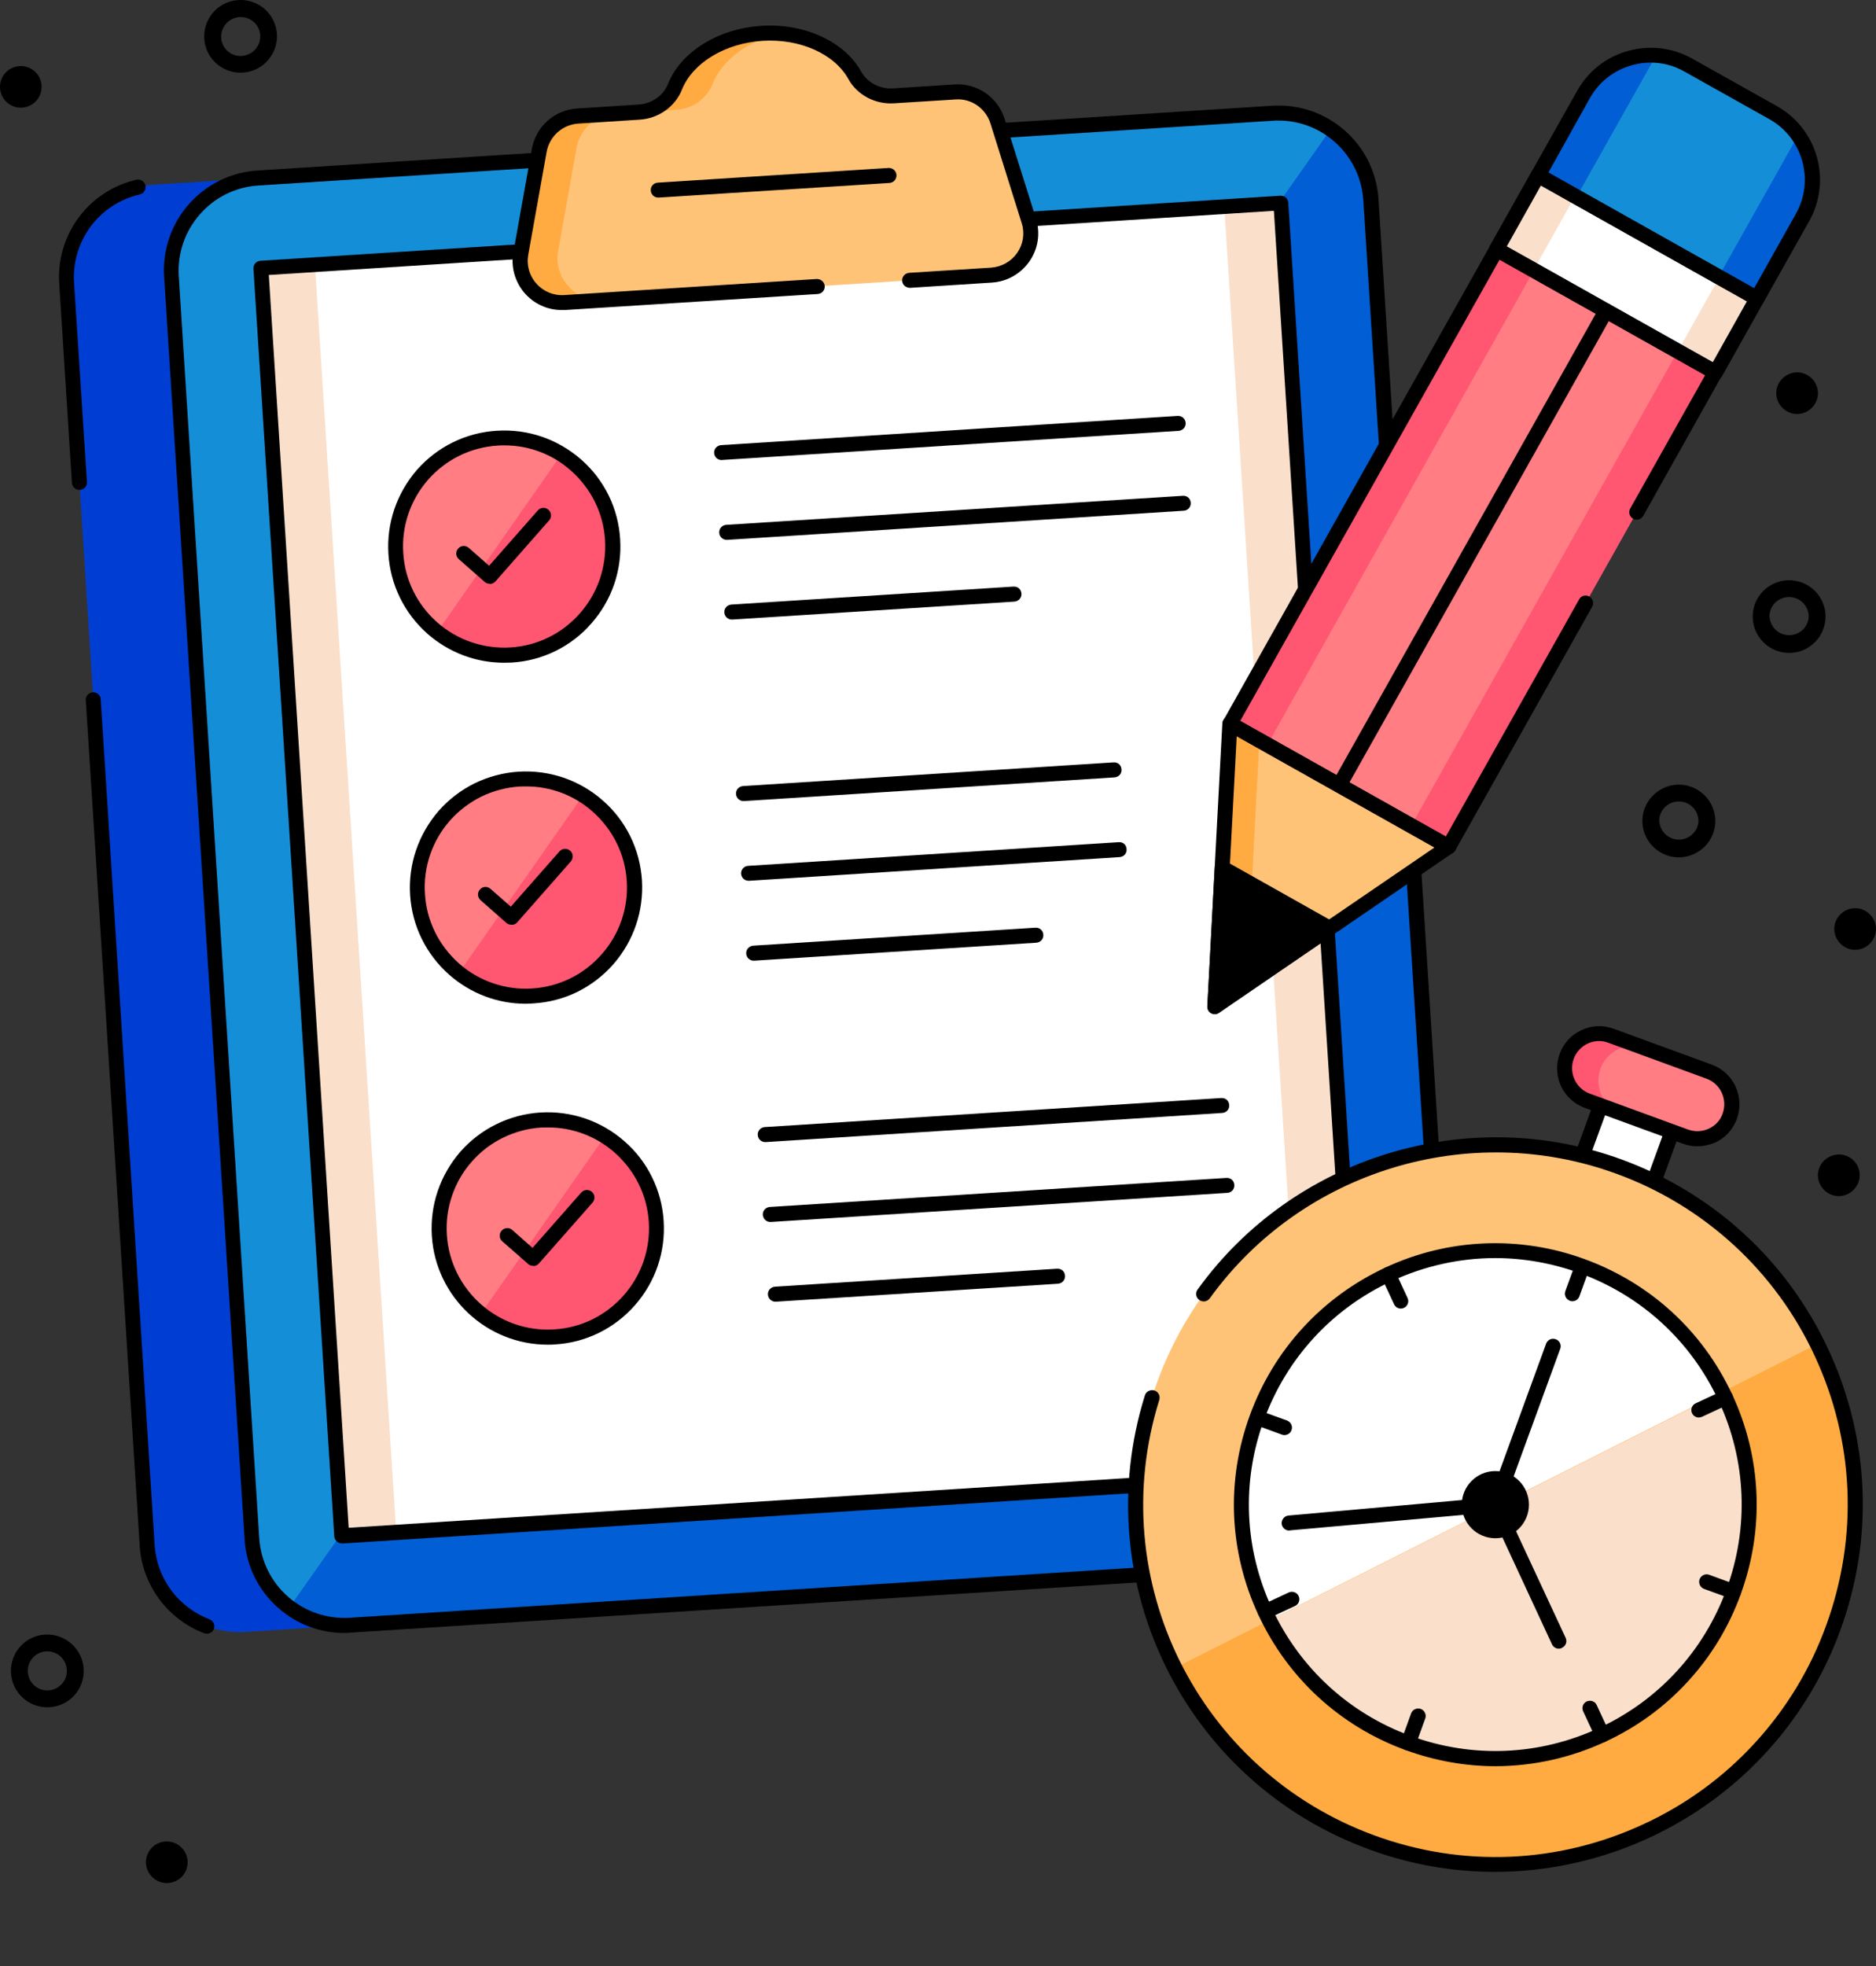 <svg width="21" height="22" viewBox="0 0 21 22" fill="none" xmlns="http://www.w3.org/2000/svg">
<rect x="0" y="0" width="21" height="22" fill="#333333" stroke="none"/>
<path d="M5.344 1.836L1.714 2.067C1.144 2.104 0.71 2.597 0.747 3.168L1.647 17.293C1.684 17.864 2.177 18.298 2.748 18.261L6.377 18.03L5.344 1.836Z" fill="#003ED3"/>
<path d="M2.317 18.281C2.307 18.281 2.296 18.28 2.286 18.276C2.085 18.2 1.91 18.067 1.782 17.894C1.654 17.721 1.578 17.515 1.564 17.3L0.96 7.83C0.96 7.809 0.968 7.789 0.983 7.773C0.998 7.758 1.018 7.748 1.039 7.747C1.06 7.746 1.081 7.752 1.098 7.766C1.114 7.78 1.125 7.799 1.127 7.82L1.731 17.29C1.743 17.473 1.807 17.648 1.916 17.795C2.025 17.942 2.174 18.055 2.345 18.12C2.389 18.137 2.411 18.186 2.394 18.229C2.382 18.261 2.35 18.281 2.317 18.281ZM0.889 5.482C0.846 5.482 0.809 5.449 0.805 5.403L0.663 3.174C0.645 2.909 0.723 2.645 0.882 2.432C1.041 2.218 1.272 2.069 1.532 2.01C1.553 2.007 1.575 2.012 1.593 2.024C1.61 2.036 1.623 2.054 1.628 2.075C1.633 2.096 1.629 2.118 1.618 2.137C1.607 2.155 1.589 2.169 1.569 2.175C1.111 2.279 0.8 2.695 0.829 3.164L0.973 5.393C0.977 5.44 0.941 5.479 0.894 5.482H0.889Z" fill="black"/>
<path d="M15.345 2.237L16.246 16.362C16.283 16.933 15.848 17.426 15.278 17.462L3.92 18.187C3.35 18.224 2.857 17.79 2.82 17.219L1.919 3.094C1.882 2.523 2.317 2.03 2.887 1.993L14.245 1.269C14.815 1.232 15.309 1.666 15.345 2.237Z" fill="#158ED8"/>
<path d="M15.345 2.237L16.246 16.362C16.283 16.933 15.848 17.426 15.278 17.463L3.92 18.187C3.667 18.204 3.429 18.127 3.239 17.988L14.896 1.447C15.026 1.536 15.134 1.653 15.212 1.79C15.29 1.927 15.335 2.08 15.345 2.237Z" fill="#015ED4"/>
<path d="M3.853 18.273C3.581 18.273 3.321 18.175 3.115 17.993C3.004 17.896 2.914 17.778 2.849 17.646C2.784 17.513 2.746 17.37 2.738 17.223L1.837 3.097C1.818 2.799 1.916 2.51 2.114 2.285C2.312 2.061 2.585 1.926 2.884 1.908L14.242 1.183C14.861 1.145 15.392 1.613 15.431 2.23L16.332 16.356C16.37 16.973 15.9 17.506 15.285 17.545L3.927 18.269C3.9 18.273 3.876 18.273 3.853 18.273ZM14.312 1.349C14.292 1.349 14.272 1.349 14.25 1.351L2.892 2.076C2.639 2.092 2.406 2.206 2.238 2.398C2.07 2.589 1.986 2.834 2.001 3.087L2.902 17.213C2.919 17.466 3.033 17.699 3.224 17.867C3.415 18.035 3.66 18.118 3.913 18.103L15.272 17.379C15.796 17.345 16.196 16.892 16.162 16.367L15.261 2.242C15.23 1.739 14.81 1.349 14.312 1.349Z" fill="black"/>
<path d="M14.341 2.272L15.251 16.458L3.831 17.19L2.922 3.004L14.341 2.272Z" fill="white"/>
<path d="M2.921 2.999L3.525 2.96L4.435 17.146L3.831 17.185L2.921 2.999ZM13.704 2.306L14.308 2.267L15.218 16.453L14.614 16.492L13.704 2.306Z" fill="#FADFCB"/>
<path d="M3.826 17.27C3.805 17.27 3.784 17.262 3.769 17.248C3.753 17.234 3.744 17.214 3.742 17.193L2.837 3.007C2.835 2.985 2.843 2.963 2.857 2.946C2.872 2.93 2.892 2.92 2.914 2.918L14.332 2.19C14.381 2.188 14.418 2.222 14.421 2.269L15.327 16.455C15.329 16.477 15.32 16.498 15.307 16.515C15.292 16.532 15.271 16.542 15.25 16.544L3.831 17.272C3.829 17.27 3.828 17.27 3.826 17.27ZM3.009 3.077L3.903 17.096L15.154 16.378L14.26 2.359L3.009 3.077Z" fill="black"/>
<path d="M11.099 3.079L6.322 3.384C6.018 3.404 5.777 3.132 5.83 2.835L6.037 1.683C6.055 1.58 6.108 1.486 6.186 1.416C6.264 1.346 6.363 1.304 6.468 1.297L7.155 1.254C7.332 1.242 7.491 1.135 7.556 0.972C7.684 0.65 8.064 0.403 8.529 0.373C8.994 0.343 9.401 0.541 9.571 0.843C9.656 0.997 9.827 1.083 10.003 1.073L10.691 1.029C10.906 1.016 11.102 1.151 11.167 1.356L11.518 2.471C11.607 2.762 11.402 3.06 11.099 3.079Z" fill="#FFC378"/>
<path d="M6.248 2.809C6.194 3.105 6.438 3.377 6.739 3.357L6.322 3.384C6.018 3.404 5.777 3.132 5.83 2.835L6.037 1.683C6.055 1.58 6.107 1.486 6.185 1.416C6.263 1.346 6.362 1.304 6.466 1.297L6.884 1.271C6.779 1.277 6.68 1.319 6.602 1.389C6.524 1.459 6.472 1.553 6.454 1.656L6.248 2.809ZM8.737 0.375C8.371 0.454 8.081 0.673 7.974 0.945C7.907 1.111 7.749 1.217 7.571 1.229L7.154 1.255C7.332 1.244 7.489 1.138 7.556 0.972C7.684 0.652 8.064 0.403 8.527 0.373C8.599 0.368 8.668 0.368 8.737 0.375Z" fill="#FFAB41"/>
<path d="M6.29 3.469C6.209 3.47 6.129 3.452 6.056 3.418C5.983 3.384 5.918 3.334 5.866 3.272C5.814 3.21 5.777 3.138 5.756 3.06C5.735 2.981 5.732 2.9 5.747 2.82L5.953 1.668C5.998 1.416 6.206 1.23 6.461 1.214L7.149 1.17C7.296 1.16 7.425 1.071 7.477 0.94C7.62 0.581 8.039 0.32 8.522 0.289C9.004 0.257 9.455 0.465 9.641 0.803C9.71 0.925 9.851 0.999 9.997 0.989L10.684 0.945C10.939 0.928 11.169 1.088 11.246 1.331L11.597 2.446C11.647 2.609 11.622 2.782 11.525 2.923C11.427 3.063 11.275 3.151 11.104 3.162L10.188 3.221C10.141 3.221 10.102 3.189 10.099 3.142C10.096 3.095 10.131 3.057 10.178 3.053L11.094 2.995C11.213 2.986 11.32 2.926 11.387 2.829C11.454 2.731 11.473 2.611 11.437 2.497L11.087 1.381C11.033 1.212 10.872 1.099 10.696 1.113L10.008 1.156C9.797 1.17 9.596 1.063 9.497 0.885C9.341 0.603 8.955 0.43 8.534 0.457C8.115 0.484 7.753 0.704 7.633 1.004C7.558 1.193 7.372 1.326 7.16 1.339L6.473 1.383C6.297 1.395 6.151 1.524 6.119 1.7L5.913 2.852C5.892 2.968 5.926 3.087 6.005 3.174C6.084 3.263 6.198 3.31 6.317 3.302L9.143 3.122C9.188 3.121 9.228 3.154 9.232 3.201C9.235 3.248 9.2 3.287 9.153 3.29L6.327 3.469C6.315 3.468 6.302 3.469 6.29 3.469Z" fill="black"/>
<path d="M7.368 2.211C7.325 2.211 7.288 2.178 7.285 2.133C7.281 2.086 7.316 2.047 7.363 2.044L9.951 1.879C9.973 1.88 9.993 1.888 10.009 1.902C10.024 1.917 10.034 1.937 10.035 1.959C10.036 1.98 10.029 2.001 10.016 2.017C10.002 2.034 9.983 2.044 9.961 2.047L7.373 2.211H7.368ZM8.078 5.148C8.034 5.148 7.997 5.115 7.994 5.069C7.991 5.023 8.026 4.984 8.073 4.981L13.183 4.654C13.23 4.652 13.269 4.685 13.272 4.732C13.276 4.779 13.24 4.818 13.194 4.821L8.085 5.147C8.083 5.147 8.081 5.148 8.078 5.148ZM8.135 6.041C8.091 6.041 8.054 6.007 8.051 5.962C8.048 5.915 8.083 5.876 8.13 5.873L13.24 5.548C13.289 5.544 13.326 5.579 13.329 5.626C13.333 5.673 13.297 5.712 13.251 5.715L8.142 6.041H8.135ZM8.192 6.933C8.148 6.933 8.111 6.899 8.108 6.854C8.105 6.807 8.14 6.769 8.187 6.765L11.345 6.564C11.396 6.562 11.431 6.596 11.434 6.643C11.437 6.69 11.402 6.728 11.355 6.732L8.197 6.933H8.192ZM8.323 8.964C8.279 8.964 8.242 8.93 8.239 8.885C8.236 8.838 8.271 8.8 8.318 8.796L12.466 8.531C12.516 8.528 12.551 8.563 12.554 8.61C12.558 8.657 12.523 8.696 12.476 8.699L8.328 8.964H8.323ZM8.38 9.856C8.336 9.856 8.299 9.823 8.296 9.777C8.293 9.731 8.328 9.692 8.375 9.689L12.523 9.424C12.573 9.42 12.608 9.455 12.611 9.502C12.615 9.549 12.58 9.588 12.533 9.591L8.385 9.856H8.38ZM8.437 10.75C8.393 10.75 8.356 10.717 8.353 10.671C8.35 10.624 8.385 10.586 8.432 10.582L11.59 10.381C11.64 10.378 11.676 10.413 11.679 10.46C11.682 10.507 11.647 10.546 11.6 10.549L8.442 10.75C8.44 10.749 8.439 10.75 8.437 10.75ZM8.566 12.78C8.522 12.78 8.485 12.746 8.482 12.701C8.479 12.654 8.514 12.615 8.561 12.612L13.671 12.287C13.722 12.285 13.757 12.319 13.76 12.365C13.764 12.412 13.729 12.451 13.681 12.454L8.571 12.78H8.566ZM8.623 13.674C8.579 13.674 8.543 13.64 8.539 13.595C8.536 13.548 8.571 13.509 8.618 13.506L13.729 13.181C13.779 13.179 13.814 13.212 13.817 13.259C13.821 13.306 13.786 13.345 13.739 13.348L8.628 13.674H8.623ZM8.68 14.566C8.636 14.566 8.6 14.532 8.596 14.487C8.593 14.44 8.628 14.402 8.675 14.398L11.833 14.197C11.885 14.195 11.919 14.229 11.922 14.276C11.925 14.323 11.89 14.361 11.843 14.365L8.685 14.566H8.68Z" fill="black"/>
<path d="M6.859 6.037C6.88 6.373 6.763 6.683 6.557 6.92C6.451 7.039 6.324 7.137 6.181 7.207C6.038 7.277 5.882 7.319 5.723 7.329C5.052 7.372 4.475 6.862 4.432 6.193C4.41 5.858 4.527 5.548 4.732 5.313C4.945 5.071 5.245 4.924 5.567 4.903C5.903 4.882 6.213 4.999 6.446 5.204C6.567 5.308 6.665 5.436 6.736 5.579C6.807 5.722 6.849 5.878 6.859 6.037Z" fill="#FF7D83"/>
<path d="M6.859 6.037C6.88 6.373 6.763 6.683 6.557 6.92C6.451 7.039 6.324 7.137 6.181 7.207C6.038 7.277 5.882 7.319 5.723 7.329C5.424 7.349 5.129 7.257 4.895 7.071L6.285 5.083C6.342 5.118 6.397 5.158 6.448 5.202C6.568 5.307 6.666 5.435 6.737 5.579C6.807 5.722 6.849 5.878 6.859 6.037Z" fill="#FF5671"/>
<path d="M5.643 7.416C5.326 7.416 5.025 7.302 4.785 7.092C4.526 6.862 4.37 6.545 4.348 6.2C4.326 5.854 4.44 5.521 4.668 5.257C4.781 5.129 4.918 5.024 5.071 4.949C5.225 4.874 5.392 4.83 5.562 4.82C5.908 4.798 6.241 4.912 6.503 5.14C6.632 5.252 6.737 5.389 6.813 5.543C6.888 5.696 6.932 5.863 6.942 6.034C6.964 6.379 6.85 6.715 6.62 6.976C6.508 7.105 6.371 7.21 6.218 7.285C6.065 7.36 5.898 7.404 5.728 7.414C5.7 7.414 5.671 7.416 5.643 7.416ZM5.646 4.984C5.621 4.984 5.597 4.984 5.572 4.986C5.424 4.995 5.278 5.033 5.145 5.098C5.011 5.164 4.892 5.255 4.794 5.366C4.695 5.478 4.62 5.608 4.572 5.748C4.524 5.889 4.504 6.038 4.514 6.186C4.532 6.488 4.668 6.765 4.895 6.965C5.121 7.164 5.413 7.263 5.715 7.245C6.017 7.226 6.292 7.09 6.491 6.864C6.692 6.636 6.791 6.344 6.773 6.044C6.755 5.742 6.617 5.467 6.391 5.266C6.186 5.083 5.92 4.983 5.646 4.984Z" fill="black"/>
<path d="M5.482 6.532C5.461 6.532 5.441 6.525 5.426 6.512L5.136 6.257C5.128 6.25 5.121 6.241 5.116 6.231C5.111 6.221 5.108 6.21 5.107 6.199C5.107 6.188 5.108 6.177 5.112 6.166C5.116 6.156 5.122 6.146 5.129 6.138C5.159 6.103 5.213 6.099 5.248 6.131L5.475 6.331L6.02 5.712C6.05 5.677 6.104 5.673 6.139 5.704C6.174 5.734 6.178 5.787 6.147 5.823L5.547 6.505C5.532 6.522 5.512 6.532 5.49 6.534C5.485 6.532 5.483 6.532 5.482 6.532Z" fill="black"/>
<path d="M7.102 9.855C7.124 10.19 7.006 10.5 6.8 10.737C6.695 10.857 6.567 10.954 6.424 11.024C6.281 11.095 6.125 11.136 5.966 11.146C5.295 11.19 4.718 10.68 4.675 10.011C4.653 9.675 4.77 9.365 4.975 9.13C5.188 8.888 5.489 8.741 5.81 8.721C6.146 8.699 6.456 8.816 6.689 9.021C6.81 9.126 6.909 9.253 6.98 9.396C7.05 9.539 7.092 9.695 7.102 9.855Z" fill="#FF7D83"/>
<path d="M7.102 9.853C7.124 10.189 7.006 10.499 6.8 10.736C6.695 10.855 6.567 10.953 6.424 11.023C6.281 11.093 6.125 11.135 5.966 11.145C5.668 11.165 5.372 11.073 5.138 10.886L6.528 8.899C6.585 8.934 6.641 8.974 6.691 9.018C6.811 9.123 6.91 9.251 6.98 9.394C7.051 9.538 7.092 9.694 7.102 9.853Z" fill="#FF5671"/>
<path d="M5.886 11.232C5.569 11.232 5.269 11.118 5.029 10.908C4.769 10.678 4.613 10.361 4.591 10.016C4.569 9.67 4.683 9.337 4.911 9.073C5.024 8.945 5.161 8.84 5.314 8.765C5.468 8.69 5.635 8.646 5.805 8.635C6.151 8.614 6.486 8.728 6.746 8.956C6.875 9.068 6.98 9.205 7.056 9.359C7.131 9.512 7.175 9.679 7.186 9.85C7.207 10.195 7.093 10.531 6.864 10.792C6.751 10.92 6.614 11.025 6.461 11.1C6.308 11.175 6.141 11.218 5.971 11.228C5.943 11.23 5.914 11.232 5.886 11.232ZM5.889 8.8C5.864 8.8 5.84 8.8 5.815 8.801C5.667 8.811 5.522 8.849 5.388 8.914C5.255 8.98 5.135 9.071 5.037 9.182C4.938 9.294 4.863 9.424 4.815 9.564C4.767 9.705 4.747 9.854 4.757 10.002C4.775 10.304 4.911 10.579 5.138 10.781C5.249 10.88 5.379 10.955 5.52 11.003C5.66 11.051 5.809 11.071 5.958 11.061C6.26 11.042 6.535 10.906 6.734 10.68C6.936 10.452 7.035 10.16 7.016 9.86C6.998 9.558 6.86 9.283 6.634 9.082C6.429 8.9 6.164 8.799 5.889 8.8Z" fill="black"/>
<path d="M5.725 10.348C5.705 10.348 5.684 10.341 5.669 10.328L5.379 10.073C5.371 10.065 5.364 10.056 5.359 10.046C5.354 10.036 5.351 10.025 5.351 10.014C5.35 10.003 5.352 9.992 5.355 9.982C5.359 9.971 5.365 9.962 5.373 9.953C5.403 9.918 5.456 9.915 5.492 9.947L5.718 10.146L6.263 9.527C6.293 9.492 6.347 9.489 6.382 9.519C6.417 9.549 6.421 9.603 6.391 9.638L5.79 10.321C5.775 10.338 5.755 10.348 5.733 10.349C5.728 10.348 5.726 10.348 5.725 10.348Z" fill="black"/>
<path d="M7.345 13.671C7.367 14.006 7.249 14.316 7.043 14.553C6.938 14.672 6.81 14.77 6.667 14.841C6.524 14.911 6.368 14.952 6.209 14.962C5.539 15.006 4.962 14.496 4.918 13.827C4.896 13.491 5.014 13.181 5.218 12.946C5.431 12.704 5.732 12.557 6.053 12.537C6.389 12.515 6.699 12.632 6.932 12.837C7.053 12.941 7.152 13.069 7.223 13.212C7.294 13.355 7.335 13.511 7.345 13.671Z" fill="#FF7D83"/>
<path d="M7.345 13.671C7.367 14.006 7.249 14.316 7.043 14.553C6.938 14.673 6.81 14.77 6.667 14.841C6.524 14.911 6.369 14.952 6.209 14.962C5.911 14.982 5.615 14.89 5.381 14.704L6.771 12.716C6.937 12.817 7.075 12.957 7.175 13.123C7.275 13.289 7.333 13.477 7.345 13.671Z" fill="#FF5671"/>
<path d="M6.131 15.047C5.451 15.047 4.878 14.517 4.834 13.83C4.812 13.484 4.926 13.15 5.154 12.887C5.267 12.759 5.404 12.654 5.558 12.579C5.711 12.504 5.878 12.46 6.048 12.449C6.394 12.428 6.729 12.542 6.989 12.77C7.118 12.882 7.224 13.019 7.299 13.173C7.374 13.326 7.419 13.493 7.429 13.664C7.451 14.009 7.337 14.345 7.107 14.606C6.994 14.735 6.858 14.839 6.704 14.915C6.551 14.99 6.385 15.034 6.214 15.044C6.186 15.047 6.159 15.047 6.131 15.047ZM6.134 12.616C6.109 12.616 6.085 12.616 6.06 12.617C5.912 12.626 5.767 12.665 5.633 12.73C5.499 12.795 5.38 12.886 5.282 12.998C5.183 13.109 5.108 13.239 5.06 13.38C5.012 13.521 4.992 13.67 5.002 13.818C5.042 14.44 5.582 14.917 6.204 14.876C6.506 14.858 6.781 14.722 6.981 14.496C7.182 14.268 7.281 13.976 7.263 13.675C7.244 13.374 7.107 13.098 6.88 12.897C6.674 12.716 6.409 12.615 6.134 12.616Z" fill="black"/>
<path d="M5.968 14.165C5.948 14.165 5.928 14.158 5.913 14.145L5.622 13.89C5.614 13.883 5.607 13.874 5.602 13.864C5.597 13.854 5.594 13.843 5.594 13.832C5.593 13.821 5.595 13.81 5.599 13.799C5.602 13.789 5.608 13.779 5.616 13.771C5.646 13.736 5.7 13.732 5.735 13.764L5.961 13.964L6.506 13.345C6.536 13.31 6.59 13.306 6.625 13.336C6.661 13.367 6.664 13.42 6.634 13.456L6.033 14.138C6.018 14.155 5.998 14.165 5.976 14.167C5.971 14.165 5.97 14.165 5.968 14.165Z" fill="black"/>
<path d="M13.77 8.094L16.755 2.782L19.203 4.158L16.218 9.469L13.77 8.094Z" fill="#FF7D83"/>
<path d="M13.769 8.094L16.754 2.782L17.174 3.018L14.189 8.33L13.769 8.094ZM15.8 9.235L18.785 3.923L19.205 4.159L16.22 9.471L15.8 9.235Z" fill="#FF5671"/>
<path d="M20.177 2.433L19.668 3.338L17.217 1.961L17.727 1.056C17.839 0.857 18.026 0.711 18.245 0.649C18.465 0.588 18.7 0.616 18.899 0.727L19.85 1.262C20.049 1.374 20.195 1.56 20.256 1.78C20.318 1.999 20.289 2.234 20.177 2.433Z" fill="#158ED8"/>
<path d="M18.537 0.622C18.217 0.6 17.896 0.757 17.729 1.056L17.219 1.962L17.648 2.203L18.537 0.622ZM20.127 1.516C20.312 1.779 20.345 2.134 20.177 2.433L19.668 3.339L19.238 3.097L20.127 1.516Z" fill="#015ED4"/>
<path d="M16.751 2.783L17.216 1.955L19.669 3.333L19.204 4.161L16.751 2.783Z" fill="#FADFCB"/>
<path d="M17.169 3.018L17.634 2.19L19.249 3.097L18.784 3.925L17.169 3.018Z" fill="white"/>
<path d="M16.218 9.475L13.599 11.263L13.769 8.097L16.218 9.475Z" fill="#FFC378"/>
<path d="M13.953 11.023L13.599 11.263L13.769 8.097L14.098 8.281L13.953 11.023Z" fill="#FFAB41"/>
<path d="M16.216 9.56C16.202 9.56 16.187 9.556 16.174 9.549L13.727 8.174C13.707 8.164 13.693 8.146 13.687 8.124C13.68 8.102 13.683 8.08 13.695 8.06L16.68 2.75C16.702 2.71 16.754 2.695 16.794 2.718L19.241 4.093C19.282 4.117 19.297 4.167 19.273 4.207L18.395 5.772C18.371 5.813 18.321 5.828 18.28 5.804C18.24 5.781 18.225 5.73 18.249 5.69L19.087 4.199L16.786 2.906L13.883 8.067L16.184 9.362L17.677 6.707C17.698 6.666 17.75 6.651 17.791 6.675C17.831 6.698 17.846 6.748 17.823 6.789L16.29 9.516C16.274 9.543 16.246 9.56 16.216 9.56ZM19.668 3.423C19.654 3.423 19.639 3.419 19.626 3.412L17.177 2.035C17.157 2.024 17.143 2.007 17.137 1.985C17.13 1.963 17.133 1.942 17.145 1.921L17.655 1.016C17.779 0.796 17.98 0.637 18.223 0.57C18.467 0.502 18.722 0.533 18.941 0.655L19.892 1.188C20.11 1.311 20.271 1.515 20.338 1.756C20.406 1.997 20.375 2.255 20.253 2.473L19.743 3.379C19.725 3.407 19.698 3.423 19.668 3.423ZM17.333 1.93L19.636 3.225L20.104 2.391C20.313 2.019 20.181 1.544 19.807 1.334L18.856 0.801C18.767 0.75 18.669 0.718 18.568 0.706C18.466 0.694 18.363 0.702 18.265 0.731C18.167 0.758 18.075 0.804 17.995 0.867C17.914 0.93 17.847 1.009 17.797 1.098L17.333 1.93Z" fill="black"/>
<path d="M19.205 4.251C19.191 4.251 19.176 4.248 19.163 4.241L16.711 2.863C16.691 2.851 16.677 2.834 16.67 2.812C16.664 2.79 16.667 2.769 16.679 2.748L17.143 1.922C17.153 1.901 17.172 1.888 17.194 1.881C17.215 1.875 17.237 1.878 17.257 1.89L19.709 3.268C19.75 3.292 19.765 3.342 19.741 3.382L19.277 4.209C19.267 4.229 19.248 4.243 19.226 4.25C19.22 4.25 19.211 4.251 19.205 4.251ZM16.867 2.757L19.173 4.053L19.555 3.372L17.249 2.076L16.867 2.757ZM13.599 11.348C13.588 11.348 13.576 11.346 13.566 11.342C13.555 11.338 13.546 11.331 13.538 11.323C13.53 11.315 13.524 11.305 13.52 11.294C13.516 11.283 13.514 11.272 13.515 11.26L13.683 8.094C13.685 8.065 13.702 8.038 13.727 8.025C13.752 8.012 13.784 8.012 13.809 8.025L16.259 9.402C16.285 9.415 16.301 9.442 16.301 9.471C16.302 9.485 16.299 9.499 16.292 9.512C16.286 9.524 16.276 9.535 16.264 9.543L13.646 11.334C13.633 11.343 13.616 11.348 13.599 11.348ZM13.844 8.236L13.692 11.099L16.058 9.483L13.844 8.236Z" fill="black"/>
<path d="M14.993 8.87C14.98 8.87 14.965 8.867 14.951 8.86C14.942 8.855 14.933 8.848 14.926 8.839C14.919 8.83 14.915 8.82 14.912 8.81C14.909 8.799 14.908 8.788 14.909 8.777C14.91 8.766 14.914 8.756 14.919 8.746L17.905 3.436C17.927 3.396 17.979 3.381 18.019 3.404C18.059 3.428 18.074 3.478 18.051 3.518L15.065 8.828C15.05 8.855 15.022 8.87 14.993 8.87ZM13.681 9.711L13.599 11.264L14.884 10.386L13.681 9.711Z" fill="black"/>
<path d="M13.599 11.348C13.588 11.348 13.576 11.346 13.566 11.342C13.555 11.338 13.546 11.331 13.538 11.323C13.53 11.315 13.524 11.305 13.52 11.294C13.516 11.283 13.514 11.272 13.515 11.26L13.598 9.707C13.599 9.679 13.616 9.652 13.641 9.638C13.666 9.625 13.698 9.625 13.723 9.638L14.924 10.314C14.95 10.328 14.966 10.355 14.966 10.383C14.967 10.397 14.964 10.412 14.957 10.424C14.951 10.437 14.941 10.447 14.929 10.455L13.645 11.332C13.633 11.342 13.616 11.348 13.599 11.348ZM13.759 9.85L13.692 11.099L14.725 10.393L13.759 9.85Z" fill="black"/>
<path d="M17.521 13.437L18.006 12.109L18.806 12.402L18.321 13.729L17.521 13.437Z" fill="white"/>
<path d="M18.329 13.811C18.319 13.811 18.309 13.809 18.301 13.806L17.501 13.514C17.48 13.506 17.463 13.491 17.454 13.471C17.444 13.451 17.443 13.428 17.45 13.407L17.935 12.079C17.95 12.035 17.999 12.013 18.042 12.028L18.842 12.32C18.863 12.328 18.88 12.344 18.889 12.364C18.898 12.384 18.9 12.406 18.893 12.427L18.408 13.756C18.396 13.791 18.363 13.811 18.329 13.811ZM17.637 13.385L18.279 13.62L18.706 12.449L18.064 12.214L17.637 13.385Z" fill="black"/>
<path d="M16.739 20.862C18.962 20.862 20.765 19.06 20.765 16.837C20.765 14.614 18.962 12.812 16.739 12.812C14.516 12.812 12.714 14.614 12.714 16.837C12.714 19.06 14.516 20.862 16.739 20.862Z" fill="#FFC378"/>
<path d="M19.408 17.813C18.869 19.286 17.237 20.044 15.765 19.505C15.091 19.261 14.536 18.77 14.211 18.132C14.033 17.784 13.928 17.402 13.903 17.012C13.879 16.621 13.936 16.23 14.071 15.862C14.609 14.388 16.241 13.63 17.715 14.168C18.428 14.428 18.971 14.945 19.285 15.574C19.619 16.248 19.686 17.052 19.408 17.813Z" fill="white"/>
<path d="M20.52 18.219C19.756 20.305 17.445 21.381 15.357 20.617C14.401 20.269 13.614 19.57 13.153 18.663L20.342 15.04C20.817 15.998 20.914 17.139 20.52 18.219Z" fill="#FFAB41"/>
<path d="M16.734 20.946C16.266 20.946 15.791 20.866 15.329 20.696C13.266 19.942 12.162 17.709 12.816 15.614C12.829 15.571 12.876 15.546 12.922 15.559C12.965 15.572 12.991 15.619 12.977 15.665C12.35 17.674 13.408 19.816 15.387 20.539C16.377 20.901 17.447 20.854 18.401 20.411C18.871 20.194 19.294 19.886 19.644 19.504C19.994 19.123 20.266 18.676 20.442 18.189C20.803 17.199 20.758 16.129 20.315 15.175C20.098 14.705 19.789 14.282 19.408 13.932C19.026 13.582 18.579 13.31 18.093 13.134C16.441 12.53 14.569 13.103 13.542 14.529C13.515 14.566 13.462 14.574 13.425 14.547C13.388 14.521 13.378 14.469 13.406 14.43C14.476 12.944 16.429 12.345 18.151 12.974C19.183 13.352 20.005 14.106 20.468 15.103C20.93 16.099 20.977 17.214 20.6 18.244C19.99 19.911 18.411 20.946 16.734 20.946Z" fill="black"/>
<path d="M19.408 17.813C18.869 19.286 17.237 20.044 15.765 19.505C15.091 19.261 14.536 18.77 14.211 18.132L19.285 15.576C19.619 16.248 19.686 17.052 19.408 17.813Z" fill="#FADFCB"/>
<path d="M16.741 19.764C16.402 19.764 16.063 19.703 15.735 19.584C15 19.316 14.415 18.777 14.086 18.07C13.757 17.362 13.723 16.567 13.992 15.834C14.26 15.101 14.799 14.515 15.506 14.185C15.854 14.022 16.231 13.93 16.615 13.914C16.999 13.898 17.382 13.958 17.742 14.091C18.477 14.36 19.062 14.898 19.391 15.606C19.72 16.314 19.753 17.108 19.485 17.841C19.354 18.203 19.153 18.535 18.893 18.817C18.633 19.101 18.319 19.329 17.97 19.49C17.585 19.669 17.166 19.763 16.741 19.764ZM16.737 14.078C16.342 14.078 15.947 14.165 15.577 14.336C14.909 14.646 14.403 15.198 14.149 15.889C13.896 16.58 13.928 17.33 14.238 17.997C14.549 18.665 15.101 19.172 15.791 19.425C16.483 19.678 17.232 19.646 17.9 19.336C18.567 19.026 19.074 18.474 19.327 17.783C19.58 17.092 19.549 16.342 19.238 15.674C18.928 15.007 18.376 14.5 17.685 14.247C17.377 14.135 17.056 14.078 16.737 14.078Z" fill="black"/>
<path d="M17.601 14.561C17.588 14.561 17.575 14.558 17.563 14.551C17.551 14.545 17.54 14.536 17.533 14.525C17.525 14.514 17.52 14.501 17.518 14.488C17.516 14.475 17.518 14.461 17.522 14.448L17.635 14.14C17.643 14.12 17.659 14.105 17.679 14.097C17.698 14.088 17.72 14.088 17.74 14.095C17.76 14.102 17.777 14.117 17.786 14.136C17.796 14.155 17.798 14.177 17.792 14.197L17.68 14.505C17.668 14.541 17.635 14.561 17.601 14.561ZM15.765 19.589C15.751 19.589 15.738 19.586 15.726 19.58C15.714 19.573 15.704 19.564 15.696 19.553C15.688 19.542 15.683 19.53 15.682 19.516C15.68 19.503 15.681 19.489 15.686 19.477L15.798 19.168C15.807 19.149 15.822 19.133 15.842 19.125C15.862 19.117 15.884 19.116 15.904 19.123C15.924 19.13 15.94 19.145 15.95 19.164C15.96 19.183 15.962 19.205 15.956 19.225L15.844 19.534C15.83 19.567 15.798 19.589 15.765 19.589ZM14.379 16.059C14.369 16.059 14.359 16.057 14.351 16.054L14.042 15.941C14.023 15.933 14.007 15.917 13.999 15.897C13.991 15.878 13.99 15.856 13.997 15.836C14.004 15.816 14.019 15.799 14.038 15.79C14.057 15.78 14.079 15.778 14.099 15.784L14.408 15.896C14.426 15.903 14.441 15.916 14.451 15.933C14.461 15.95 14.464 15.97 14.461 15.989C14.458 16.008 14.448 16.026 14.433 16.039C14.418 16.051 14.399 16.058 14.379 16.059ZM19.408 17.895C19.398 17.895 19.387 17.893 19.379 17.89L19.07 17.778C19.051 17.769 19.035 17.753 19.027 17.734C19.019 17.714 19.018 17.692 19.025 17.672C19.033 17.652 19.047 17.636 19.066 17.626C19.085 17.616 19.107 17.614 19.128 17.62L19.436 17.733C19.454 17.739 19.47 17.753 19.48 17.77C19.489 17.787 19.493 17.806 19.489 17.826C19.486 17.845 19.476 17.863 19.461 17.875C19.446 17.888 19.427 17.895 19.408 17.895ZM15.681 14.643C15.649 14.643 15.619 14.625 15.605 14.594L15.466 14.296C15.461 14.286 15.459 14.275 15.458 14.264C15.457 14.253 15.459 14.242 15.463 14.232C15.467 14.222 15.472 14.212 15.48 14.204C15.487 14.196 15.496 14.19 15.506 14.185C15.516 14.18 15.527 14.178 15.538 14.177C15.549 14.177 15.56 14.178 15.57 14.182C15.581 14.186 15.59 14.191 15.598 14.199C15.606 14.206 15.613 14.215 15.617 14.225L15.756 14.524C15.776 14.566 15.758 14.616 15.716 14.635C15.704 14.64 15.693 14.643 15.681 14.643ZM17.937 19.497C17.905 19.497 17.875 19.479 17.861 19.448L17.722 19.15C17.702 19.108 17.72 19.058 17.762 19.039C17.804 19.021 17.855 19.037 17.873 19.079L18.012 19.378C18.032 19.42 18.014 19.47 17.972 19.489C17.96 19.495 17.948 19.497 17.937 19.497ZM14.163 18.118C14.131 18.118 14.101 18.1 14.087 18.07C14.083 18.06 14.08 18.049 14.079 18.038C14.079 18.027 14.08 18.016 14.084 18.006C14.088 17.995 14.094 17.986 14.101 17.978C14.109 17.97 14.118 17.963 14.128 17.959L14.426 17.82C14.468 17.801 14.518 17.818 14.537 17.86C14.557 17.902 14.539 17.952 14.497 17.971L14.198 18.11C14.186 18.115 14.175 18.118 14.163 18.118ZM19.017 15.862C18.985 15.862 18.955 15.844 18.941 15.814C18.936 15.804 18.934 15.793 18.933 15.782C18.933 15.771 18.934 15.76 18.938 15.75C18.942 15.74 18.948 15.73 18.955 15.722C18.962 15.714 18.972 15.708 18.982 15.703L19.28 15.564C19.322 15.545 19.372 15.562 19.391 15.604C19.411 15.646 19.392 15.696 19.351 15.715L19.052 15.854C19.04 15.859 19.029 15.862 19.017 15.862Z" fill="black"/>
<path d="M19.362 12.486V12.488C19.327 12.584 19.255 12.662 19.162 12.705C19.069 12.748 18.962 12.753 18.866 12.718L17.769 12.317C17.721 12.3 17.677 12.273 17.64 12.239C17.602 12.205 17.571 12.164 17.55 12.118C17.528 12.072 17.516 12.022 17.514 11.971C17.512 11.92 17.52 11.87 17.538 11.822V11.82C17.573 11.724 17.645 11.645 17.739 11.602C17.832 11.558 17.939 11.554 18.036 11.589L19.133 11.99C19.334 12.063 19.436 12.287 19.362 12.486Z" fill="#FF7D83"/>
<path d="M18.148 12.456L17.769 12.317C17.721 12.3 17.677 12.273 17.64 12.239C17.602 12.205 17.572 12.164 17.55 12.118C17.529 12.072 17.517 12.022 17.515 11.971C17.512 11.921 17.52 11.87 17.538 11.822V11.821C17.611 11.619 17.833 11.514 18.036 11.588L18.415 11.727C18.212 11.653 17.989 11.757 17.915 11.958V11.96C17.843 12.161 17.945 12.383 18.148 12.456Z" fill="#FF5671"/>
<path d="M19 12.827C18.945 12.827 18.889 12.817 18.837 12.798L17.74 12.397C17.623 12.355 17.527 12.267 17.474 12.154C17.422 12.04 17.416 11.911 17.459 11.793C17.502 11.673 17.59 11.579 17.703 11.527C17.818 11.473 17.945 11.468 18.064 11.512L19.161 11.913C19.406 12.002 19.532 12.273 19.443 12.518V12.52C19.399 12.639 19.314 12.733 19.2 12.785C19.134 12.812 19.067 12.827 19 12.827ZM17.901 11.649C17.839 11.649 17.779 11.668 17.727 11.704C17.677 11.74 17.638 11.79 17.616 11.849C17.559 12.007 17.64 12.181 17.797 12.238L18.894 12.639C18.971 12.667 19.054 12.664 19.128 12.63C19.201 12.597 19.257 12.537 19.284 12.461V12.459C19.311 12.384 19.307 12.3 19.273 12.227C19.239 12.154 19.178 12.098 19.102 12.07L18.005 11.669C17.972 11.656 17.937 11.649 17.901 11.649ZM17.449 18.449C17.417 18.449 17.387 18.43 17.373 18.4L16.664 16.872C16.654 16.852 16.653 16.829 16.66 16.808L17.309 15.031C17.318 15.011 17.334 14.996 17.353 14.987C17.373 14.979 17.395 14.978 17.415 14.986C17.435 14.993 17.451 15.007 17.461 15.026C17.471 15.045 17.473 15.067 17.467 15.088L16.83 16.832L17.526 18.328C17.546 18.37 17.527 18.42 17.485 18.439C17.474 18.447 17.46 18.449 17.449 18.449Z" fill="black"/>
<path d="M16.739 17.213C16.947 17.213 17.115 17.045 17.115 16.837C17.115 16.63 16.947 16.461 16.739 16.461C16.532 16.461 16.363 16.63 16.363 16.837C16.363 17.045 16.532 17.213 16.739 17.213Z" fill="black"/>
<path d="M14.431 17.127C14.388 17.127 14.352 17.094 14.347 17.05C14.344 17.005 14.378 16.963 14.423 16.959L16.731 16.753C16.776 16.75 16.818 16.783 16.821 16.829C16.825 16.874 16.791 16.916 16.746 16.919L14.438 17.125C14.436 17.127 14.435 17.127 14.431 17.127ZM18.764 9.593C18.539 9.576 18.369 9.38 18.386 9.157C18.403 8.934 18.598 8.766 18.822 8.781C19.047 8.798 19.216 8.993 19.2 9.216C19.184 9.44 18.988 9.608 18.764 9.593ZM18.809 8.969C18.688 8.961 18.582 9.05 18.574 9.17C18.573 9.227 18.593 9.282 18.631 9.323C18.669 9.365 18.721 9.391 18.778 9.395C18.834 9.399 18.89 9.381 18.933 9.345C18.977 9.31 19.005 9.258 19.012 9.202C19.014 9.174 19.01 9.145 19.001 9.118C18.992 9.09 18.978 9.065 18.959 9.044C18.94 9.022 18.917 9.004 18.891 8.991C18.866 8.979 18.837 8.971 18.809 8.969ZM20.999 10.412C20.989 10.541 20.878 10.636 20.749 10.628C20.622 10.618 20.525 10.507 20.533 10.378C20.543 10.252 20.655 10.155 20.783 10.163C20.912 10.173 21.009 10.286 20.999 10.412ZM20.817 13.167C20.806 13.296 20.696 13.392 20.567 13.384C20.439 13.374 20.342 13.263 20.35 13.134C20.36 13.008 20.473 12.911 20.6 12.919C20.731 12.927 20.826 13.04 20.817 13.167ZM19.998 7.305C19.773 7.289 19.604 7.092 19.621 6.869C19.637 6.646 19.832 6.478 20.057 6.494C20.281 6.51 20.451 6.705 20.434 6.928C20.43 6.981 20.416 7.034 20.392 7.082C20.368 7.13 20.335 7.172 20.294 7.207C20.254 7.242 20.207 7.269 20.156 7.286C20.105 7.303 20.051 7.309 19.998 7.305ZM20.043 6.681C19.922 6.673 19.817 6.762 19.808 6.883C19.807 6.939 19.828 6.994 19.865 7.036C19.903 7.077 19.956 7.103 20.012 7.107C20.068 7.111 20.124 7.093 20.168 7.058C20.211 7.022 20.239 6.971 20.246 6.915C20.255 6.795 20.164 6.691 20.043 6.681ZM20.35 4.415C20.34 4.545 20.229 4.64 20.1 4.632C19.973 4.622 19.875 4.511 19.884 4.382C19.894 4.256 20.006 4.159 20.134 4.167C20.195 4.172 20.252 4.201 20.293 4.247C20.333 4.293 20.354 4.354 20.35 4.415ZM0.25 18.994C0.211 18.957 0.18 18.913 0.158 18.864C0.136 18.815 0.124 18.762 0.122 18.709C0.121 18.655 0.13 18.602 0.149 18.552C0.168 18.502 0.197 18.456 0.233 18.417C0.388 18.254 0.644 18.248 0.809 18.402C0.973 18.556 0.98 18.814 0.827 18.977C0.673 19.14 0.415 19.148 0.25 18.994ZM0.68 18.538C0.592 18.456 0.453 18.459 0.371 18.546C0.289 18.633 0.292 18.773 0.379 18.856C0.467 18.939 0.606 18.935 0.69 18.846C0.772 18.759 0.767 18.622 0.68 18.538ZM2.038 20.998C1.949 21.092 1.802 21.097 1.708 21.008C1.614 20.921 1.609 20.772 1.698 20.678C1.785 20.586 1.934 20.581 2.026 20.669C2.122 20.757 2.125 20.904 2.038 20.998ZM2.504 0.046C2.704 -0.058 2.951 0.019 3.055 0.219C3.159 0.417 3.08 0.663 2.882 0.767C2.682 0.871 2.436 0.794 2.332 0.596C2.228 0.398 2.305 0.15 2.504 0.046ZM2.795 0.601C2.902 0.546 2.944 0.414 2.889 0.308C2.833 0.201 2.701 0.159 2.593 0.216C2.486 0.273 2.444 0.405 2.501 0.511C2.555 0.617 2.687 0.657 2.795 0.601ZM0.027 1.081C-0.033 0.965 0.01 0.826 0.124 0.766C0.239 0.707 0.379 0.749 0.44 0.865C0.498 0.977 0.455 1.12 0.341 1.178C0.227 1.239 0.086 1.193 0.027 1.081Z" fill="black"/>
</svg>
